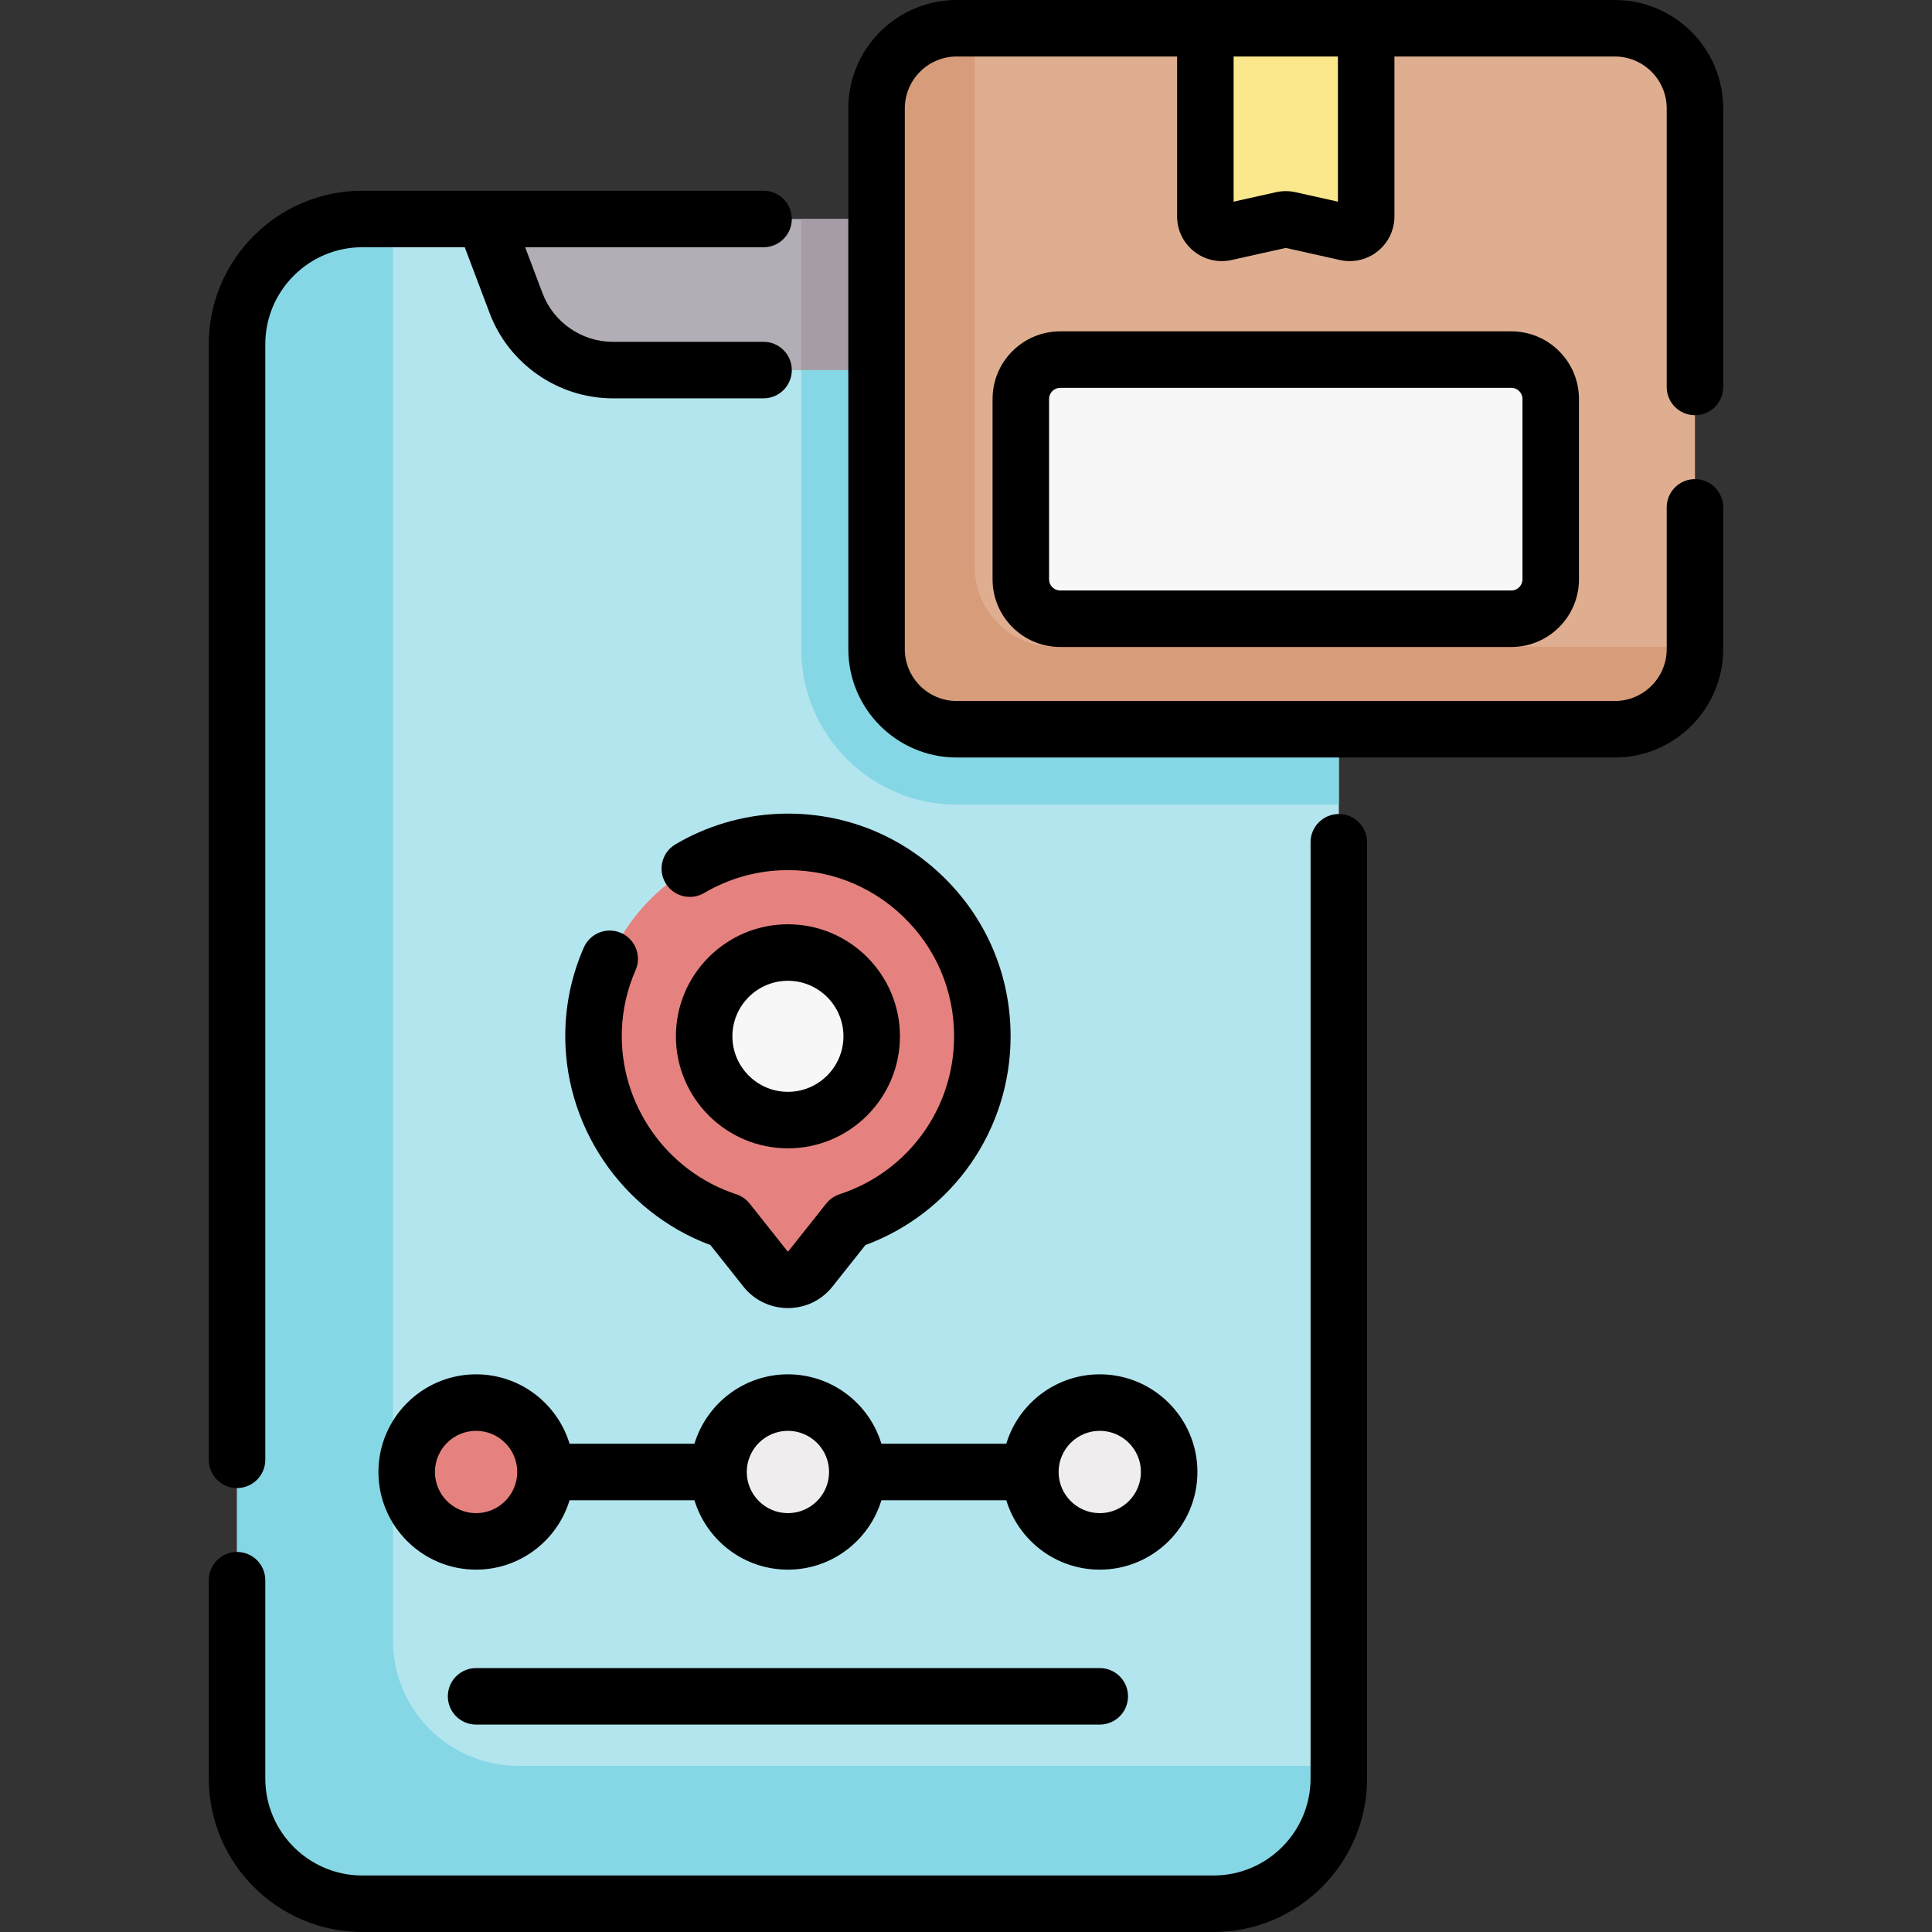 <svg id="Capa_1" enable-background="new 0 0 512.87 512.87" height="512" viewBox="0 0 512.87 512.87" width="512" xmlns="http://www.w3.org/2000/svg"><rect x="0" y="0" width="512.87" height="512.87" fill="#333333" stroke="none"/><g><g><g id="XMLID_222_"><g><path d="m283.206 58.127h-154.65l-24.895 29.514 53.894 69.928h145.504l13.155-74.775z" fill="#b3adb5"/><path d="m212.696 58.127v99.442h90.363l13.155-74.775-33.008-24.667z" fill="#a59ca6"/><path d="m355.406 84.227v387.88c0 18.37-14.89 33.26-33.26 33.26h-225.96c-18.37 0-33.26-14.89-33.26-33.26v-380.72c0-18.37 14.89-33.26 33.26-33.26h32.37l8.46 22.38c4.03 10.67 14.24 17.74 25.65 17.74h118.77l1.77-40.12h46.09c14.42 0 26.11 11.69 26.11 26.1z" fill="#b3e5ee"/><g fill="#86d7e5"><path d="m322.825 61.63.154-3.503h-39.773l-.155 3.503z"/><path d="m137.575 468.75c-18.37 0-33.26-14.89-33.26-33.26v-377.363h-8.129c-18.37 0-33.26 14.89-33.26 33.26v380.72c0 18.37 14.89 33.26 33.26 33.26h225.96c18.37 0 33.26-14.89 33.26-33.26v-3.357z"/></g></g></g><g id="XMLID_223_"><circle cx="209.164" cy="275.097" fill="#f8f7f8" r="41.391"/><g><path d="m260.776 275.097c0 22.9-14.92 42.31-35.57 49.06l-10.09 12.71c-3.04 3.83-8.86 3.83-11.91 0l-10.08-12.71c-21.19-6.93-36.35-27.18-35.54-50.86.91-26.69 22.45-48.52 49.13-49.75 29.62-1.37 54.06 22.24 54.06 51.55zm-29.37 0c0-12.28-9.96-22.24-22.24-22.24s-22.24 9.96-22.24 22.24 9.96 22.24 22.24 22.24 22.24-9.96 22.24-22.24z" fill="#e5827f"/></g></g><circle cx="209.164" cy="390.755" fill="#efedee" r="18.424"/><circle cx="126.383" cy="390.755" fill="#e5827f" r="18.424"/><circle cx="291.945" cy="390.755" fill="#efedee" r="18.424"/><path d="m329.296 58.127h-46.09l-1.77 40.12h-68.74v74.071c0 22.756 18.513 41.27 41.27 41.27h101.441v-129.361c-.001-14.41-11.691-26.1-26.111-26.1z" fill="#86d7e5"/><path d="m428.676 7.5h-66.008l-5.483 5.202h-34.737l-2.475-5.202h-66.008c-11.747 0-21.269 9.523-21.269 21.269v143.548c0 11.747 9.523 21.269 21.269 21.269h174.711c11.747 0 21.269-9.523 21.269-21.269v-143.548c0-11.746-9.522-21.269-21.269-21.269z" fill="#dfae91"/><path d="m280.002 171.686c-11.747 0-21.269-9.523-21.269-21.269v-142.917h-4.768c-11.747 0-21.269 9.523-21.269 21.269v143.548c0 11.747 9.523 21.269 21.269 21.269h174.711c11.747 0 21.269-9.523 21.269-21.269v-.631z" fill="#d79c7a"/><path d="m362.668 7.5h-42.695v49.934c0 2.8 2.594 4.878 5.326 4.268l15.069-3.363c.627-.14 1.278-.14 1.905 0l15.069 3.363c2.732.61 5.326-1.469 5.326-4.268z" fill="#fbe88c"/><path d="m401.206 164.248h-119.771c-5.77 0-10.447-4.677-10.447-10.447v-47.894c0-5.77 4.677-10.447 10.447-10.447h119.772c5.77 0 10.447 4.677 10.447 10.447v47.894c-.001 5.77-4.678 10.447-10.448 10.447z" fill="#f8f7f8"/></g><g><path d="m355.403 216.087c-4.143 0-7.5 3.358-7.5 7.5v248.522c0 14.204-11.556 25.76-25.76 25.76h-225.959c-14.204 0-25.76-11.556-25.76-25.76v-52.629c0-4.142-3.358-7.5-7.5-7.5s-7.5 3.358-7.5 7.5v52.629c0 22.475 18.285 40.76 40.76 40.76h225.959c22.475 0 40.76-18.285 40.76-40.76v-248.522c0-4.142-3.357-7.5-7.5-7.5z"/><path d="m62.925 395.018c4.142 0 7.5-3.358 7.5-7.5v-296.131c0-14.204 11.556-25.76 25.76-25.76h27.185l6.626 17.536c5.104 13.505 18.233 22.579 32.67 22.579h40.029c4.142 0 7.5-3.358 7.5-7.5s-3.358-7.5-7.5-7.5h-40.029c-8.236 0-15.727-5.177-18.639-12.881l-4.623-12.234h63.291c4.142 0 7.5-3.358 7.5-7.5s-3.358-7.5-7.5-7.5h-106.511c-22.475 0-40.76 18.285-40.76 40.76v296.131c.001 4.142 3.358 7.5 7.501 7.5z"/><path d="m209.083 332.204-10.087-12.711c-.914-1.152-2.147-2.01-3.545-2.467-18.549-6.062-31.038-23.94-30.373-43.475.188-5.539 1.415-10.925 3.644-16.01 1.663-3.794-.064-8.217-3.858-9.88-3.793-1.664-8.217.064-9.88 3.858-2.996 6.834-4.643 14.075-4.896 21.521-.865 25.391 14.866 48.693 38.508 57.477l8.737 11.011c2.882 3.632 7.194 5.715 11.831 5.715 4.636 0 8.949-2.083 11.831-5.715l8.735-11.009c23.15-8.572 38.545-30.557 38.545-55.42 0-16.307-6.497-31.492-18.294-42.757-11.792-11.259-27.28-17.037-43.611-16.29-9.478.438-18.835 3.232-27.06 8.081-3.568 2.104-4.756 6.701-2.652 10.27 2.103 3.568 6.702 4.756 10.27 2.652 6.127-3.611 13.089-5.693 20.135-6.018 12.2-.564 23.761 3.753 32.56 12.154 8.805 8.407 13.653 19.739 13.653 31.908 0 19.135-12.216 35.984-30.399 41.927-1.398.457-2.631 1.315-3.545 2.467l-10.086 12.711"/><path d="m238.903 275.098c0-16.398-13.341-29.739-29.739-29.739s-29.739 13.341-29.739 29.739 13.341 29.74 29.739 29.74 29.739-13.341 29.739-29.74zm-44.478 0c0-8.127 6.612-14.739 14.739-14.739s14.739 6.612 14.739 14.739-6.612 14.74-14.739 14.74-14.739-6.612-14.739-14.74z"/><path d="m317.87 390.754c0-14.295-11.63-25.924-25.925-25.924-11.688 0-21.59 7.776-24.814 18.424h-33.152c-3.225-10.649-13.127-18.424-24.814-18.424s-21.589 7.776-24.814 18.424h-33.153c-3.225-10.649-13.126-18.424-24.814-18.424-14.295 0-25.924 11.629-25.924 25.924s11.629 25.925 25.924 25.925c11.688 0 21.589-7.776 24.814-18.425h33.153c3.225 10.649 13.126 18.425 24.814 18.425s21.59-7.776 24.814-18.425h33.152c3.225 10.649 13.127 18.425 24.814 18.425 14.295 0 25.925-11.63 25.925-25.925zm-191.487 10.925c-6.024 0-10.924-4.901-10.924-10.925s4.9-10.924 10.924-10.924 10.924 4.9 10.924 10.924-4.901 10.925-10.924 10.925zm82.781 0c-6.024 0-10.924-4.901-10.924-10.925s4.9-10.924 10.924-10.924 10.925 4.9 10.925 10.924-4.901 10.925-10.925 10.925zm82.781 0c-6.024 0-10.925-4.901-10.925-10.925s4.9-10.924 10.925-10.924 10.925 4.9 10.925 10.924-4.901 10.925-10.925 10.925z"/><path d="m126.383 442.809c-4.142 0-7.5 3.358-7.5 7.5s3.358 7.5 7.5 7.5h165.562c4.143 0 7.5-3.358 7.5-7.5s-3.357-7.5-7.5-7.5z"/><path d="m449.945 110.226c4.143 0 7.5-3.358 7.5-7.5v-73.956c0-15.864-12.905-28.77-28.768-28.77h-174.712c-15.864 0-28.77 12.906-28.77 28.77v143.548c0 15.863 12.906 28.769 28.77 28.769h174.711c15.863 0 28.769-12.906 28.769-28.769v-37.629c0-4.142-3.357-7.5-7.5-7.5s-7.5 3.358-7.5 7.5v37.629c0 7.592-6.177 13.769-13.769 13.769h-174.711c-7.593 0-13.77-6.177-13.77-13.769v-143.548c0-7.592 6.177-13.77 13.77-13.77h58.508v42.434c0 3.623 1.621 7 4.448 9.266 2.826 2.265 6.474 3.112 10.012 2.323l14.388-3.211 14.387 3.211c.867.193 1.74.289 2.607.289 2.668 0 5.271-.902 7.404-2.611 2.827-2.266 4.448-5.643 4.448-9.266v-42.435h58.509c7.592 0 13.769 6.177 13.769 13.77v73.957c0 4.141 3.357 7.499 7.5 7.499zm-94.777-56.694-11.261-2.513c-1.695-.378-3.485-.378-5.173 0l-11.261 2.513v-38.532h27.694v38.532z"/><path d="m281.434 87.96c-9.896 0-17.947 8.051-17.947 17.947v47.894c0 9.896 8.051 17.947 17.947 17.947h119.771c9.896 0 17.947-8.051 17.947-17.947v-47.894c0-9.896-8.051-17.947-17.947-17.947zm122.719 17.948v47.894c0 1.625-1.322 2.947-2.947 2.947h-119.772c-1.625 0-2.947-1.322-2.947-2.947v-47.894c0-1.625 1.322-2.947 2.947-2.947h119.771c1.626-.001 2.948 1.322 2.948 2.947z"/></g></g></svg>